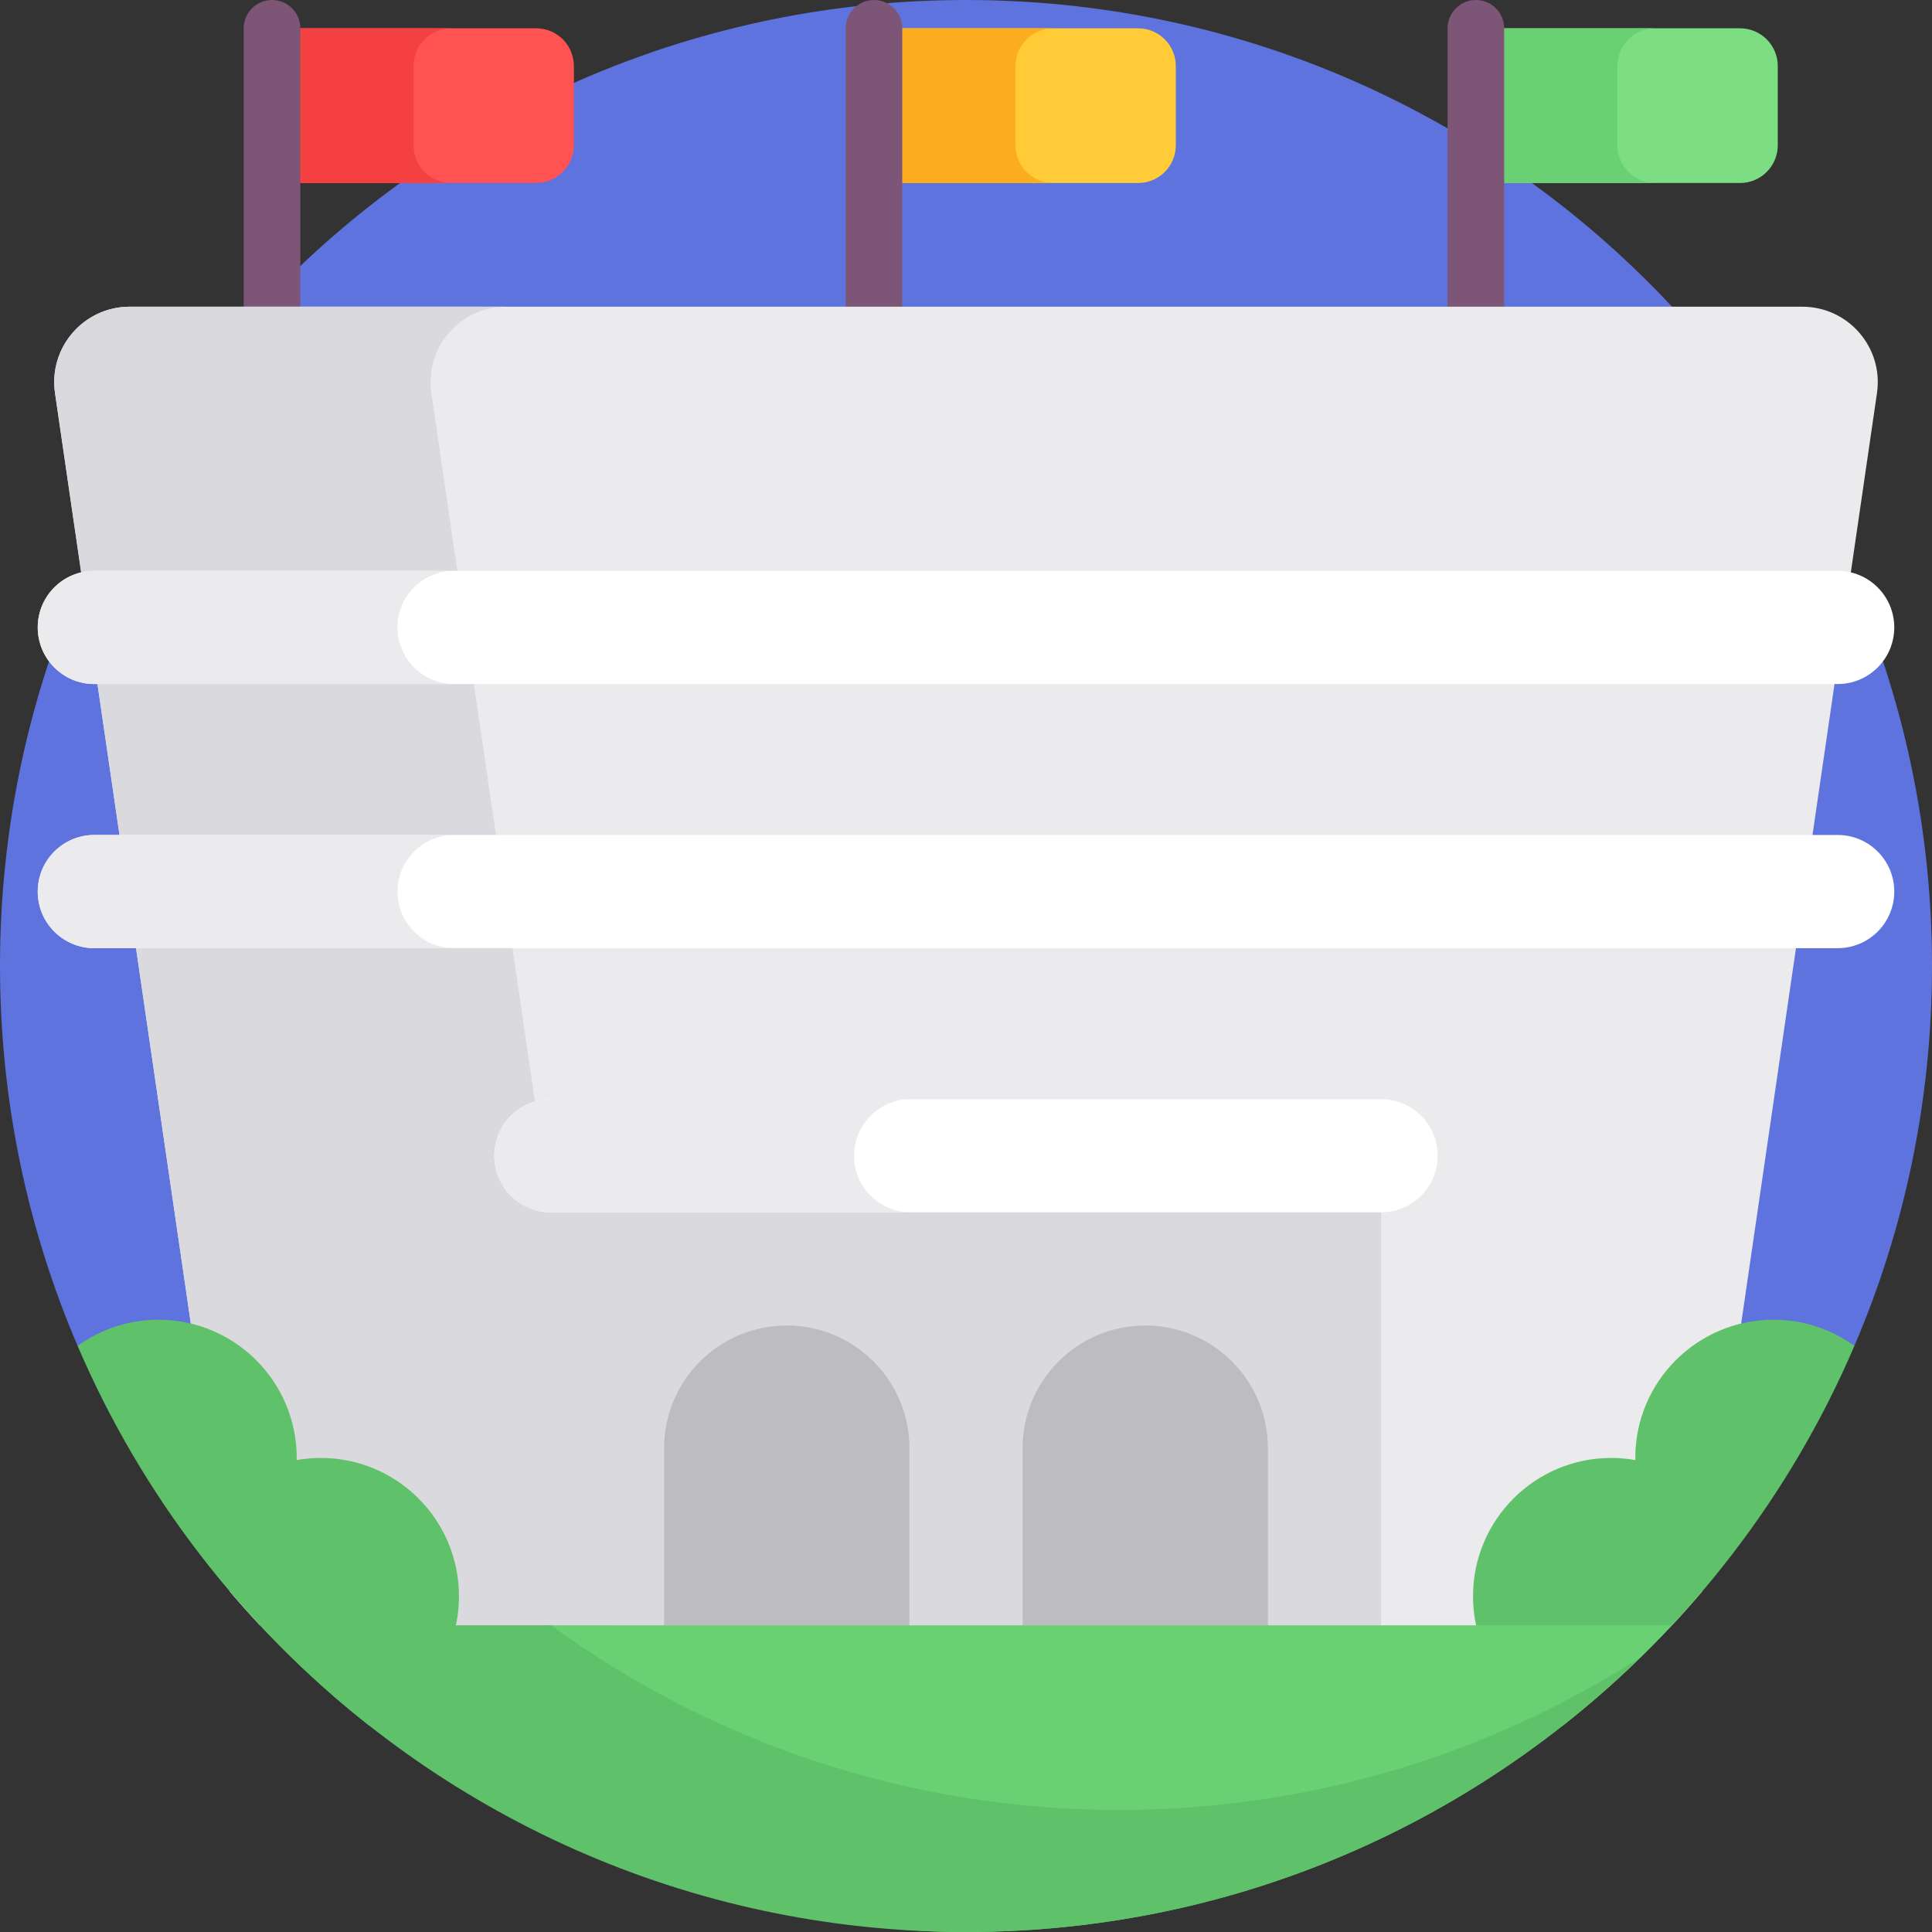 <svg id="Capa_1" enable-background="new 0 0 512 512" height="512" viewBox="0 0 512 512" width="512" xmlns="http://www.w3.org/2000/svg"><rect x="0" y="0" width="512" height="512" fill="#333333" stroke="none"/><g><g><path d="m491.433 356.674c13.232-30.903 20.567-64.93 20.567-100.674 0-141.385-114.615-256-256-256s-256 114.615-256 256c0 35.744 7.335 69.771 20.567 100.674l235.433 74.05z" fill="#5e73dd"/></g><g><g><path d="m301.604 48.5h-70v-41h70c5.523 0 10 4.477 10 10v21c0 5.523-4.477 10-10 10z" fill="#ffcb37"/></g><g><path d="m269.104 38.5v-21c0-5.523 4.477-10 10-10h-47.5v41h47.5c-5.523 0-10-4.477-10-10z" fill="#fcac1f"/></g><g><path d="m461.125 48.5h-70v-41h70c5.523 0 10 4.477 10 10v21c0 5.523-4.477 10-10 10z" fill="#7cdd83"/></g><g><path d="m428.625 38.5v-21c0-5.523 4.477-10 10-10h-47.5v41h47.5c-5.523 0-10-4.477-10-10z" fill="#69d173"/></g><g><path d="m142.083 48.5h-70v-41h70c5.523 0 10 4.477 10 10v21c0 5.523-4.477 10-10 10z" fill="#ff5252"/></g><g><path d="m109.583 38.5v-21c0-5.523 4.477-10 10-10h-47.5v41h47.5c-5.523 0-10-4.477-10-10z" fill="#f44040"/></g><g><path d="m391.125 117.224c-4.142 0-7.5-3.358-7.5-7.5v-102.224c0-4.142 3.358-7.5 7.5-7.5 4.142 0 7.5 3.358 7.5 7.5v102.224c0 4.142-3.358 7.5-7.5 7.5z" fill="#7c5577"/></g><g><path d="m231.604 117.224c-4.142 0-7.5-3.358-7.5-7.5v-102.224c0-4.142 3.358-7.5 7.5-7.5 4.142 0 7.5 3.358 7.5 7.5v102.224c0 4.142-3.358 7.5-7.5 7.5z" fill="#7c5577"/></g><g><path d="m72.083 117.224c-4.142 0-7.5-3.358-7.5-7.5v-102.224c0-4.142 3.358-7.5 7.5-7.5 4.142 0 7.5 3.358 7.5 7.5v102.224c0 4.142-3.358 7.5-7.5 7.5z" fill="#7c5577"/></g><g><path d="m497.42 104.16-7.09 48.61-39.27 269.02c-2.58 3.04-5.23 6.02-7.95 8.93l-187.11 40.642-187.11-40.642c-2.72-2.91-5.37-5.89-7.95-8.93l-39.27-269.02-7.09-48.61c-1.76-12.06 7.6-22.88 19.79-22.88h443.26c12.19 0 21.55 10.82 19.79 22.88z" fill="#ebeaec"/></g><g><path d="m165.115 451.621-96.225-20.901c-2.72-2.91-5.37-5.89-7.95-8.93l-39.27-269.02v-.01l-7.09-48.6c-1.76-12.06 7.6-22.88 19.8-22.88h99.72c-12.19 0-21.55 10.82-19.79 22.88z" fill="#dad9dd"/></g><g><path d="m85 386.37c-2.179 0-4.31.201-6.385.566.003-.189.014-.376.014-.566 0-20.23-16.4-36.63-36.63-36.63-8.006 0-15.406 2.576-21.433 6.933 17.007 39.721 43.764 74.274 77.272 100.636 13.896-5.203 23.79-18.599 23.79-34.311.002-20.228-16.398-36.628-36.628-36.628z" fill="#5fc16a"/></g><g><path d="m491.433 356.674c-6.027-4.358-13.427-6.933-21.433-6.933-20.23 0-36.63 16.399-36.63 36.63 0 .19.011.377.014.566-2.075-.365-4.206-.566-6.385-.566-20.23 0-36.63 16.4-36.63 36.63 0 15.712 9.895 29.108 23.79 34.311 33.51-26.364 60.266-60.917 77.274-100.638z" fill="#5fc16a"/></g><g><path d="m146 306.276h220v124.449h-220z" fill="#dad9dd"/></g><g><path d="m366 321.276h-220c-8.284 0-15-6.716-15-15 0-8.284 6.716-15 15-15h220c8.284 0 15 6.716 15 15 0 8.284-6.716 15-15 15z" fill="#fff"/></g><g><path d="m226.33 306.276c0-8.284 6.716-15 15-15h-95.33c-8.284 0-15 6.716-15 15s6.716 15 15 15h95.33c-8.284 0-15-6.716-15-15z" fill="#ebeaec"/></g><g><path d="m487 251.276h-462c-8.284 0-15-6.716-15-15 0-8.284 6.716-15 15-15h462c8.284 0 15 6.716 15 15 0 8.284-6.716 15-15 15z" fill="#fff"/></g><g><path d="m487 181.276h-462c-8.284 0-15-6.716-15-15 0-8.284 6.716-15 15-15h462c8.284 0 15 6.716 15 15 0 8.284-6.716 15-15 15z" fill="#fff"/></g><g><path d="m105.33 236.276c0-8.284 6.716-15 15-15h-95.33c-8.284 0-15 6.716-15 15s6.716 15 15 15h95.33c-8.284 0-15-6.716-15-15z" fill="#ebeaec"/></g><g><path d="m105.33 166.276c0-8.284 6.716-15 15-15h-95.33c-8.284 0-15 6.716-15 15s6.716 15 15 15h95.33c-8.284 0-15-6.716-15-15z" fill="#ebeaec"/></g><g><path d="m208.5 351.275c17.949 0 32.5 14.551 32.5 32.5v46.949h-65v-46.949c0-17.949 14.551-32.5 32.5-32.5z" fill="#bcbcc1"/></g><g><path d="m303.5 351.275c17.949 0 32.5 14.551 32.5 32.5v46.949h-65v-46.949c0-17.949 14.551-32.5 32.5-32.5z" fill="#bcbcc1"/></g><g><path d="m143.37 430.724c46.723 50.005 38.795 81.276 112.63 81.276s140.357-31.271 187.079-81.276z" fill="#69d173"/></g><g><path d="m296.548 479.649c-56.26 0-108.27-18.163-150.517-48.924h-77.11c46.722 50.004 113.244 81.275 187.079 81.275 69.63 0 132.748-27.818 178.898-72.924-39.895 25.674-87.382 40.573-138.35 40.573z" fill="#5fc16a"/></g></g></g></svg>